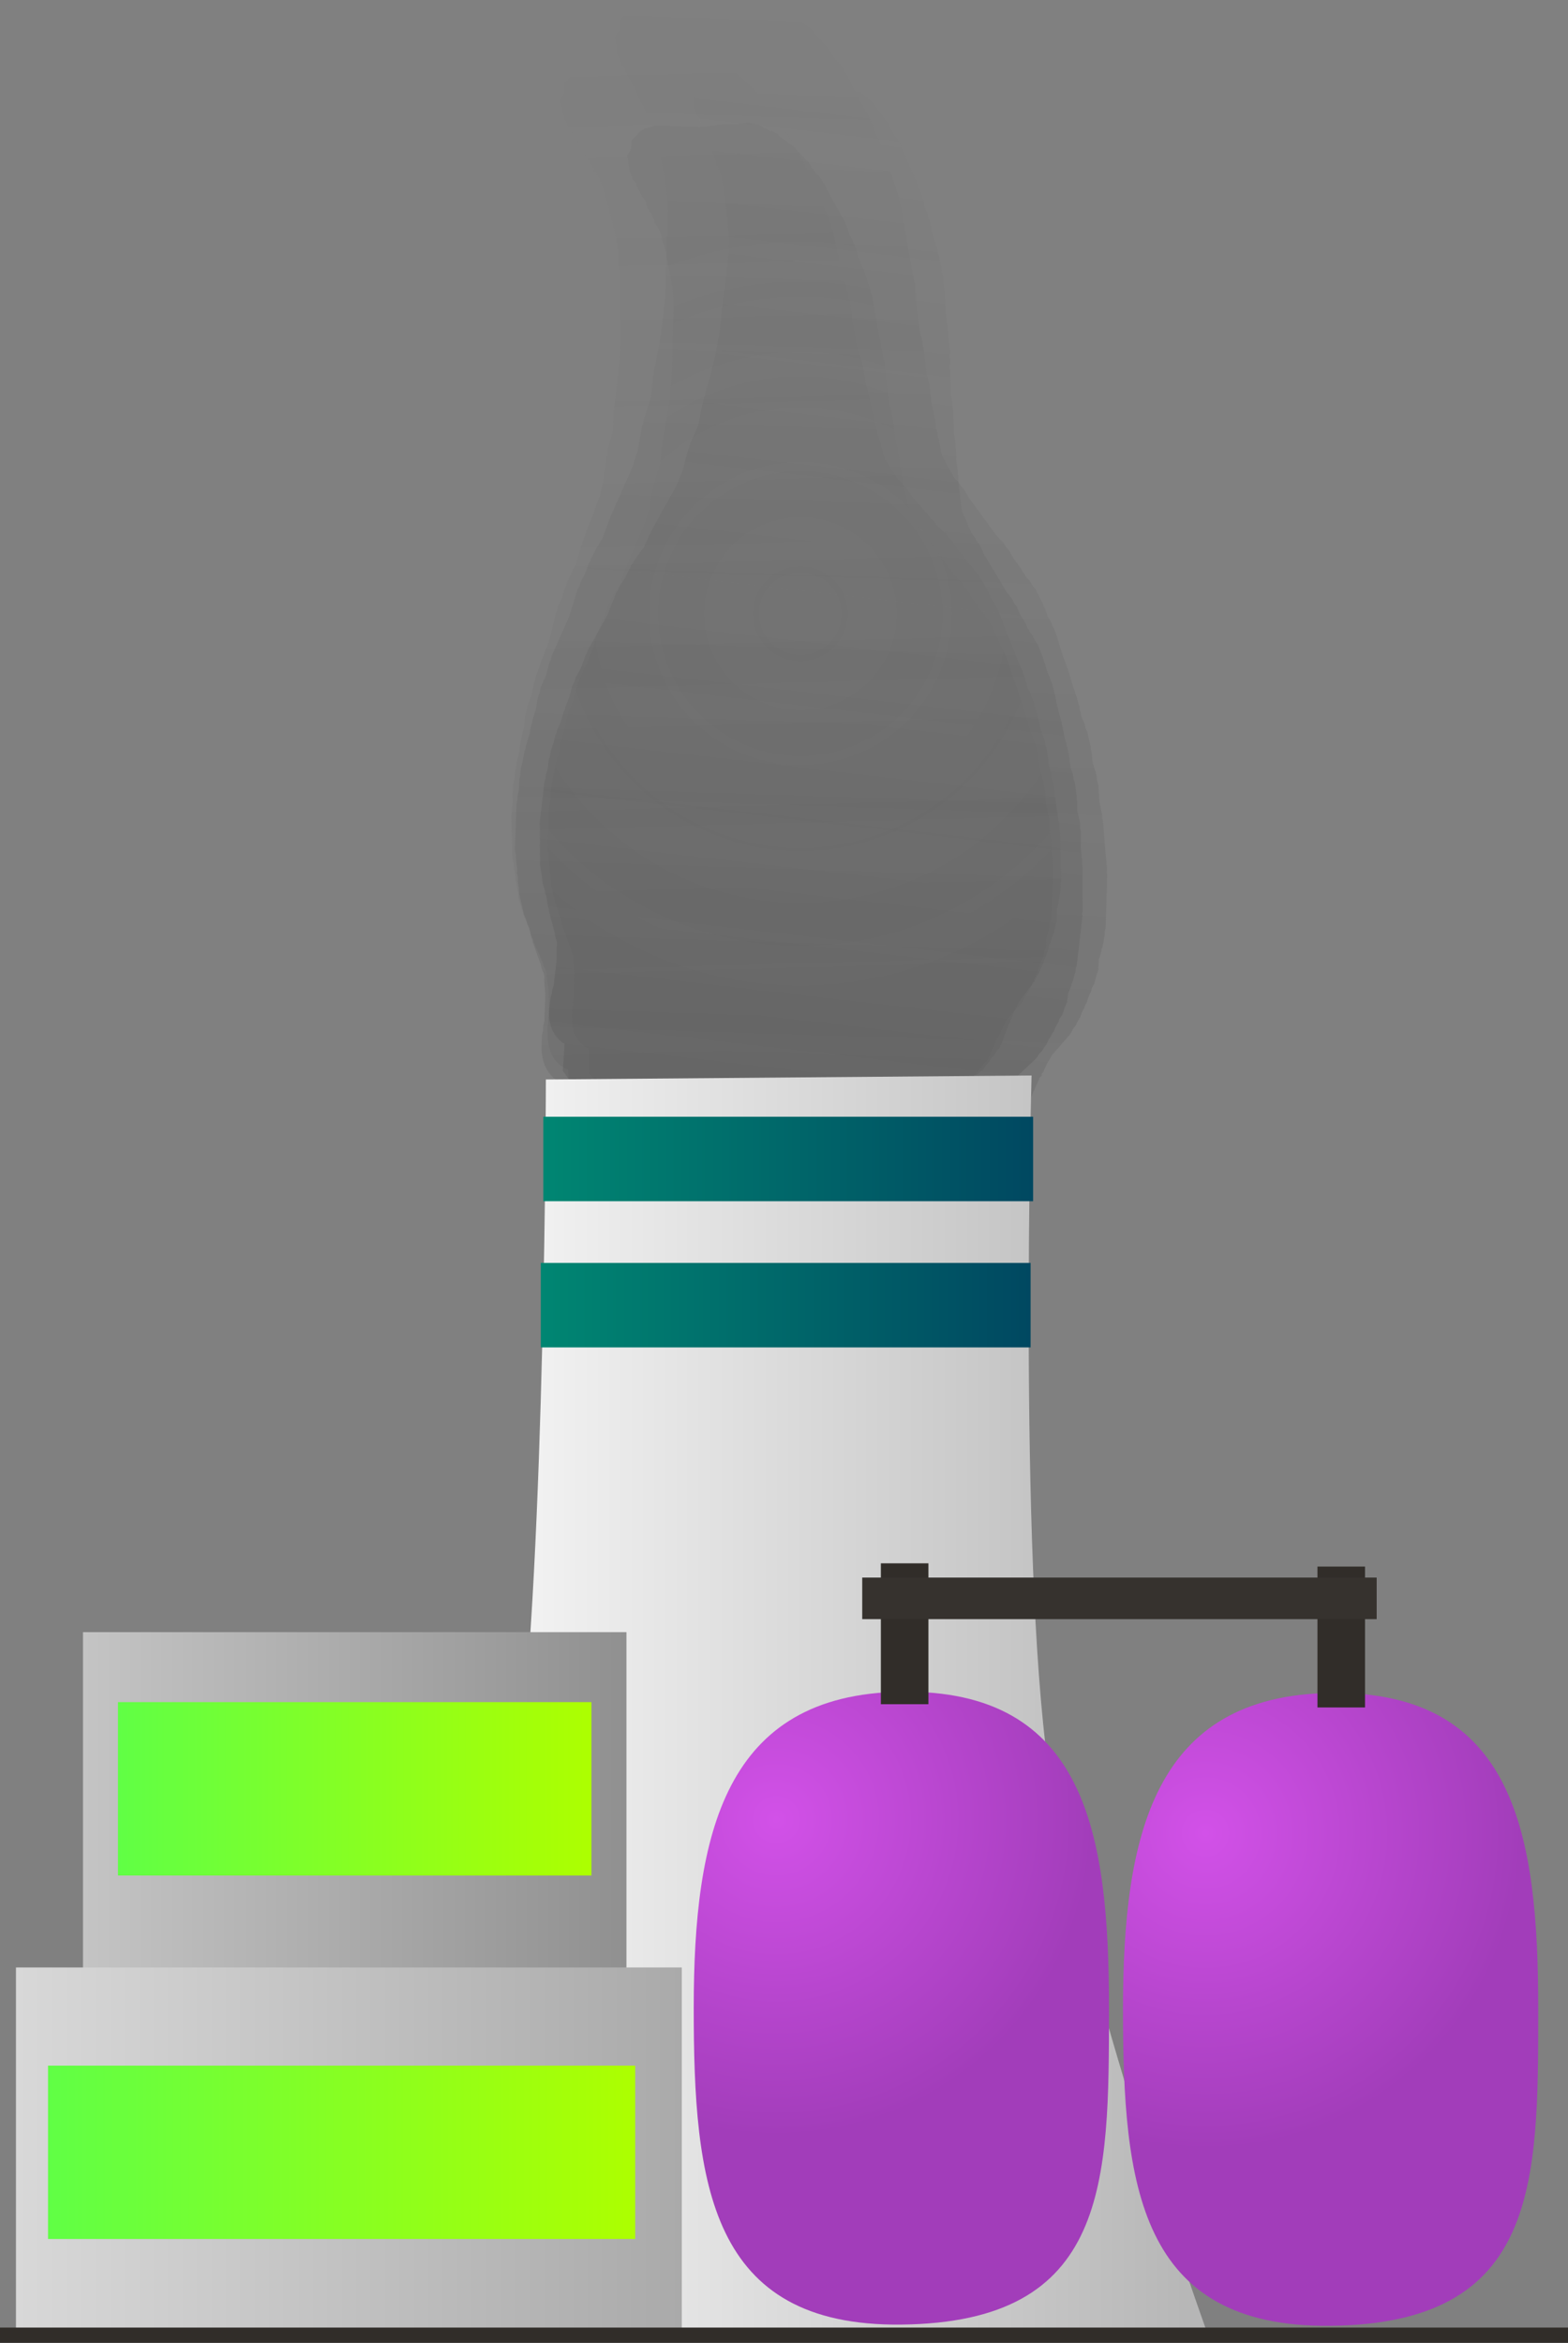 <svg version="1.1" xmlns="http://www.w3.org/2000/svg" xmlns:xlink="http://www.w3.org/1999/xlink" width="134.499" height="200.873" viewBox="0,0,134.499,200.873"><rect x="0" y="0" width="134.499" height="200.873" fill="#808080" stroke="none"/><defs><linearGradient x1="238.372" y1="-16.139" x2="240.797" y2="74.699" gradientUnits="userSpaceOnUse" id="color-1"><stop offset="0" stop-color="#4a4a4a" stop-opacity="0"/><stop offset="1" stop-color="#4a4a4a" stop-opacity="0.102"/></linearGradient><linearGradient x1="244.73" y1="-20.176" x2="241.524" y2="78.043" gradientUnits="userSpaceOnUse" id="color-2"><stop offset="0" stop-color="#292929" stop-opacity="0"/><stop offset="1" stop-color="#292929" stop-opacity="0.122"/></linearGradient><linearGradient x1="250.066" y1="-13.332" x2="239.725" y2="76.64" gradientUnits="userSpaceOnUse" id="color-3"><stop offset="0" stop-color="#383838" stop-opacity="0"/><stop offset="1" stop-color="#383838" stop-opacity="0.165"/></linearGradient><radialGradient cx="241.402" cy="32.074" r="35.538" gradientUnits="userSpaceOnUse" id="color-4"><stop offset="0" stop-color="#4a4a4a" stop-opacity="0"/><stop offset="1" stop-color="#4a4a4a" stop-opacity="0.059"/></radialGradient><linearGradient x1="205.376" y1="125.569" x2="276.302" y2="125.569" gradientUnits="userSpaceOnUse" id="color-5"><stop offset="0" stop-color="#ffffff"/><stop offset="1" stop-color="#b5b5b5"/></linearGradient><linearGradient x1="179.87" y1="149.528" x2="226.484" y2="149.528" gradientUnits="userSpaceOnUse" id="color-6"><stop offset="0" stop-color="#c4c4c4"/><stop offset="1" stop-color="#909090"/></linearGradient><linearGradient x1="203.177" y1="119.398" x2="203.177" y2="179.658" gradientUnits="userSpaceOnUse" id="color-7"><stop offset="0" stop-color="#348317"/><stop offset="1" stop-color="#3c5b0d"/></linearGradient><radialGradient cx="239.347" cy="135.475" r="27.132" gradientUnits="userSpaceOnUse" id="color-8"><stop offset="0" stop-color="#d251e8"/><stop offset="1" stop-color="#a23dba"/></radialGradient><linearGradient x1="250.065" y1="124.508" x2="250.065" y2="178.768" gradientUnits="userSpaceOnUse" id="color-9"><stop offset="0" stop-color="#348317"/><stop offset="1" stop-color="#3c5b0d"/></linearGradient><radialGradient cx="276.146" cy="136.634" r="27.132" gradientUnits="userSpaceOnUse" id="color-10"><stop offset="0" stop-color="#d251e8"/><stop offset="1" stop-color="#a23dba"/></radialGradient><linearGradient x1="286.886" y1="124.613" x2="286.886" y2="178.873" gradientUnits="userSpaceOnUse" id="color-11"><stop offset="0" stop-color="#348317"/><stop offset="1" stop-color="#3c5b0d"/></linearGradient><linearGradient x1="250.348" y1="113.497" x2="250.348" y2="125.576" gradientUnits="userSpaceOnUse" id="color-12"><stop offset="0" stop-color="#348317"/><stop offset="1" stop-color="#3c5b0d"/></linearGradient><linearGradient x1="287.799" y1="113.777" x2="287.799" y2="125.855" gradientUnits="userSpaceOnUse" id="color-13"><stop offset="0" stop-color="#348317"/><stop offset="1" stop-color="#3c5b0d"/></linearGradient><linearGradient x1="219.355" y1="78.828" x2="261.369" y2="78.828" gradientUnits="userSpaceOnUse" id="color-14"><stop offset="0" stop-color="#008672"/><stop offset="1" stop-color="#004861"/></linearGradient><linearGradient x1="240.362" y1="75.206" x2="240.362" y2="82.45" gradientUnits="userSpaceOnUse" id="color-15"><stop offset="0" stop-color="#348317"/><stop offset="1" stop-color="#3c5b0d"/></linearGradient><linearGradient x1="219.139" y1="91.362" x2="261.153" y2="91.362" gradientUnits="userSpaceOnUse" id="color-16"><stop offset="0" stop-color="#008672"/><stop offset="1" stop-color="#004861"/></linearGradient><linearGradient x1="240.146" y1="87.74" x2="240.146" y2="94.984" gradientUnits="userSpaceOnUse" id="color-17"><stop offset="0" stop-color="#348317"/><stop offset="1" stop-color="#3c5b0d"/></linearGradient><linearGradient x1="174.12" y1="163.903" x2="231.234" y2="163.903" gradientUnits="userSpaceOnUse" id="color-18"><stop offset="0" stop-color="#d8d8d8"/><stop offset="1" stop-color="#aaaaaa"/></linearGradient><linearGradient x1="202.677" y1="148.148" x2="202.677" y2="179.658" gradientUnits="userSpaceOnUse" id="color-19"><stop offset="0" stop-color="#348317"/><stop offset="1" stop-color="#3c5b0d"/></linearGradient><linearGradient x1="182.87" y1="132.83" x2="223.484" y2="132.83" gradientUnits="userSpaceOnUse" id="color-20"><stop offset="0" stop-color="#60ff45"/><stop offset="1" stop-color="#adff00"/></linearGradient><linearGradient x1="203.177" y1="125.398" x2="203.177" y2="140.263" gradientUnits="userSpaceOnUse" id="color-21"><stop offset="0" stop-color="#348317"/><stop offset="1" stop-color="#3c5b0d"/></linearGradient><linearGradient x1="176.87" y1="163.997" x2="227.234" y2="163.997" gradientUnits="userSpaceOnUse" id="color-22"><stop offset="0" stop-color="#60ff45"/><stop offset="1" stop-color="#adff00"/></linearGradient><linearGradient x1="202.052" y1="156.564" x2="202.052" y2="171.429" gradientUnits="userSpaceOnUse" id="color-23"><stop offset="0" stop-color="#348317"/><stop offset="1" stop-color="#3c5b0d"/></linearGradient><linearGradient x1="240" y1="179.02" x2="240" y2="180.331" gradientUnits="userSpaceOnUse" id="color-24"><stop offset="0" stop-color="#348317"/><stop offset="1" stop-color="#3c5b0d"/></linearGradient></defs><g transform="translate(-172.75,20.542)"><g data-paper-data="{&quot;isPaintingLayer&quot;:true}" fill-rule="nonzero" stroke-linecap="butt" stroke-linejoin="miter" stroke-miterlimit="10" stroke-dasharray="" stroke-dashoffset="0" style="mix-blend-mode: normal"><path d="M220.097,69.916l-0.031,-0.02l-0.019,-0.082c-0.185,-0.397 -0.295,-0.854 -0.308,-1.344l-0.026,-0.958l0.06,-0.346l-0.009,-0.354l0.074,-0.427l-0.057,-2.125l-0.161,-1.134l0.012,-0.206l-0.046,-0.199l-0.001,-0.026l-0.026,-0.082l-0.174,-0.317l-0.112,-0.377l-0.743,-1.705l-0.041,-0.201l-0.094,-0.171l-0.231,-0.776l-0.143,-0.249l-0.113,-0.357l-0.174,-0.317l-0.508,-1.706l-0.041,-0.46l-0.102,-0.445l-0.006,-0.221l-0.096,-0.42l-0.009,-0.354l-0.078,-0.34l-0.003,-0.108l-0.039,-0.131l-0.041,-0.46l-0.102,-0.445l-0.097,-3.641l0.06,-0.346l-0.009,-0.354l0.074,-0.427l-0.021,-0.796l0.06,-0.346l-0.009,-0.354l0.122,-0.706l0.119,-0.897l0.058,-0.167l0.006,-0.182l0.236,-0.991l0.105,-0.788l0.058,-0.167l0.006,-0.182l0.226,-0.946l0.099,-0.932l0.127,-0.399l0.064,-0.422l0.342,-0.926l0.22,-1.095l0.102,-0.238l0.04,-0.265l1.225,-3.321l0.508,-2.129l0.129,-0.273l0.066,-0.306l0.346,-0.776l0.219,-0.754l0.104,-0.193l0.049,-0.225l0.436,-0.977l0.083,-0.11l0.043,-0.141l0.266,-0.474l0.461,-1.584l0.055,-0.101l0.018,-0.12l1.513,-4.1l0.323,-1.352l0.228,-1.919l0.075,-0.227l0.014,-0.245l0.467,-1.779l0.081,-1.742l0.037,-0.149l-0.01,-0.156l0.251,-1.883l0.228,-2.14l0.079,-2.26l-0.177,-6.629l-0.159,-1.369l-0.296,-1.288l-0.332,-1.283l-0.003,-0.049l-0.02,-0.043l-0.131,-0.573l-0.271,-0.767l-0.012,-0.085l-0.039,-0.071l-0.231,-0.776l-0.143,-0.249l-0.061,-0.191l-0.037,-0.008l-0.168,-0.305l-0.232,-0.231l-0.016,-0.219l-0.257,-0.468l-0.022,-0.075l-0.002,-0.004l-0.175,-0.186l-0.323,-0.562l-0.113,-0.357l-0.106,-0.194l-0.286,-0.333l-0.202,-0.388l-0.251,-0.341l-0.164,-0.377l-0.023,-0.111l-0.322,-0.321l-0.01,-0.143l-0.128,-0.173l-0.164,-0.377l-0.297,-1.436l0.335,-0.672l0.014,-0.79l0.878,-1.002l0.17,-0.115l0.012,-0.029l0.064,-0.023l0.057,-0.038l0.514,-0.165l0.511,-0.181l0.064,-0.003l0.064,-0.021l0.022,0.017l3.88,-0.16l1.219,-0.22l1.037,-0.228l0.166,0.014l0.16,-0.057l0.794,-0.033l0.337,-0.12l0.284,-0.012l0.274,-0.097l0.308,-0.013l0.278,0.074l0.284,-0.012l0.621,0.166l0.228,0.14l0.25,0.058l0.349,0.2l0.158,-0.061l0.26,0.18l0.29,0.078l0.093,0.187l0.397,0.275l0.179,0.066l0.266,0.195l0.294,0.117l0.472,0.364l0.16,0.205l0.201,0.139l0.151,0.176l0.278,0.214l0.16,0.205l0.201,0.139l0.318,0.371l0.125,0.241l0.175,0.186l0.054,0.094l0.079,0.061l0.16,0.205l0.201,0.139l0.318,0.371l0.125,0.241l0.175,0.186l0.609,1.059l1.407,2.18l0.128,0.345l0.187,0.3l0.211,0.597l0.291,0.451l0.128,0.345l0.187,0.3l0.295,0.836l0.24,0.552l0.439,0.846l0.082,0.3l0.144,0.261l0.112,0.377l0.25,0.574l0.063,0.307l0.127,0.274l0.848,3.695l0.139,0.465l0.01,0.112l0.045,0.098l0.325,1.414l0.139,0.465l0.041,0.46l0.102,0.445l0.011,0.413l0.096,0.42l0.002,0.07l0.026,0.062l0.18,0.952l-0.001,0.048l0.016,0.043l0.135,0.839l0.233,0.661l0.036,0.262l0.098,0.237l0.18,0.952l-0.001,0.048l0.016,0.043l0.149,0.922l0.276,0.925l0.02,0.227l0.079,0.206l0.149,0.922l0.276,0.925l0.016,0.181l0.067,0.162l0.147,0.778l0.289,0.969l0.01,0.112l0.045,0.098l0.131,0.573l0.148,0.418l1.049,1.625l0.361,0.314l0.192,0.275l0.239,0.211l0.558,0.812l2.333,2.716l0.497,0.432l0.216,0.309l0.262,0.247l0.38,0.588l0.676,0.787l0.125,0.241l0.175,0.186l0.093,0.162l0.307,0.267l0.257,0.368l0.298,0.315l0.647,1.124l0.054,0.169l0.099,0.134l0.229,0.526l0.352,0.545l0.088,0.237l0.142,0.193l0.328,0.754l0.024,0.118l0.06,0.097l0.295,0.836l0.611,1.402l0.024,0.118l0.06,0.097l0.295,0.836l0.283,0.649l0.024,0.118l0.06,0.097l0.334,0.945l0.027,0.195l0.079,0.171l0.08,0.349l0.301,0.58l0.082,0.3l0.144,0.261l0.339,1.137l0.02,0.227l0.079,0.206l0.13,0.804l0.38,1.009l0.062,0.397l0.127,0.372l0.167,1.308l0.289,1.118l0.011,0.199l0.065,0.182l0.375,2.637l0.179,1.111l-0.009,0.24l0.053,0.231l0.113,4.216l-0.048,0.28l0.019,0.286l-0.128,0.965l-0.058,0.167l-0.006,0.182l-0.171,0.715l0.013,0.492l-0.02,0.113l0.037,0.086l-0.159,0.617l-0.109,0.633l-0.067,0.051l-0.028,0.11l-0.082,0.164l-0.049,0.286l-0.174,0.442l-0.121,0.469l-0.13,0.26l-0.051,0.212l-0.157,0.331l-0.094,0.366l-0.217,0.435l-0.084,0.227l-0.232,0.361l-0.18,0.404l-1.333,1.772l-0.389,0.781l-0.228,0.617l-0.118,0.183l-0.003,0.143l-0.16,0.183l-0.012,0.078l-0.027,0.073l-0.014,0.081l-0.022,0.017l-0.512,1.388l-0.118,0.183l-0.003,0.143l-0.338,0.385l-0.108,0.168l-0.001,0.041l-0.096,0.11l-0.081,0.127l-0.033,0.004l-0.128,0.145l-0.108,0.168l-0.001,0.041l-0.096,0.11l-0.081,0.127l-0.033,0.004l-0.128,0.145l-0.286,0.445l-0.115,0.013l-0.139,0.159l-0.303,0.204l-0.161,0.052l-0.137,0.117l-0.914,0.421l-0.302,0.041l-0.011,0.007l-0.514,0.165l-0.511,0.181l-0.064,0.003l-0.064,0.021l-0.022,-0.017l-0.083,0.003l-0.402,0.117l-0.322,0.149l-0.369,0.051l-0.357,0.127l-0.703,0.029l-0.105,0.049l-0.369,0.051l-0.357,0.127l-0.087,0.004l-0.105,0.049l-0.09,0.012l-0.079,0.056l-0.611,0.217l-0.284,0.012l-0.274,0.097l-0.549,0.023l-0.105,0.049l-0.09,0.012l-0.079,0.056l-0.611,0.217l-0.284,0.012l-0.274,0.097l-1.311,0.054l-0.542,0.158l-0.23,-0.004l-0.221,0.079l-18.944,0.783l-0.363,-0.097l-0.371,-0.02l-0.934,-0.345l-0.057,-0.042l-0.141,0.006l-0.021,0.019l-0.065,-0.015l-0.064,0.003l-0.519,-0.139l-0.522,-0.122l-0.059,-0.033l-0.065,-0.017l-0.014,-0.027l-0.176,-0.101l-0.93,-0.927l-0.101,-1.408l-0.002,-0.004l0.002,-0.004l-0.063,-0.878c-0.572,-0.184 -1.061,-0.635 -1.372,-1.244z" fill="url(#color-1)" stroke="none" stroke-width="0.5"/><path d="M219.503,70.831l-0.032,-0.025l-0.015,-0.09c-0.174,-0.446 -0.264,-0.95 -0.247,-1.48l0.034,-1.036l0.087,-0.367l0.012,-0.383l0.107,-0.453l0.075,-2.297l-0.101,-1.239l0.026,-0.222l-0.037,-0.219l0.001,-0.028l-0.023,-0.091l-0.168,-0.359l-0.097,-0.418l-0.692,-1.913l-0.032,-0.22l-0.09,-0.194l-0.2,-0.86l-0.139,-0.283l-0.099,-0.397l-0.168,-0.359l-0.439,-1.89l-0.015,-0.5l-0.082,-0.49l0.008,-0.239l-0.077,-0.462l0.012,-0.383l-0.062,-0.375l0.004,-0.117l-0.034,-0.145l-0.015,-0.5l-0.082,-0.49l0.129,-3.937l0.087,-0.367l0.012,-0.383l0.107,-0.453l0.028,-0.861l0.087,-0.367l0.012,-0.383l0.177,-0.749l0.186,-0.956l0.073,-0.174l0.018,-0.195l0.318,-1.045l0.164,-0.839l0.073,-0.174l0.018,-0.195l0.304,-0.998l0.167,-0.996l0.163,-0.418l0.096,-0.449l0.428,-0.965l0.308,-1.159l0.125,-0.246l0.06,-0.282l1.535,-3.461l0.684,-2.246l0.157,-0.281l0.091,-0.323l0.423,-0.802l0.285,-0.792l0.125,-0.198l0.067,-0.238l0.533,-1.011l0.096,-0.111l0.056,-0.148l0.318,-0.485l0.599,-1.663l0.066,-0.104l0.027,-0.128l1.895,-4.273l0.434,-1.426l0.369,-2.047l0.096,-0.238l0.031,-0.263l0.617,-1.872l0.198,-1.871l0.05,-0.157l-0.001,-0.169l0.391,-2.007l0.383,-2.286l0.23,-2.43l0.234,-7.168l-0.084,-1.493l-0.236,-1.419l-0.276,-1.417l0,-0.053l-0.019,-0.048l-0.105,-0.631l-0.243,-0.854l-0.007,-0.093l-0.038,-0.081l-0.2,-0.86l-0.139,-0.283l-0.053,-0.212l-0.04,-0.012l-0.161,-0.346l-0.235,-0.272l-0.003,-0.238l-0.248,-0.531l-0.019,-0.083l-0.002,-0.005l-0.177,-0.218l-0.313,-0.638l-0.099,-0.397l-0.102,-0.219l-0.287,-0.387l-0.193,-0.439l-0.249,-0.393l-0.153,-0.423l-0.018,-0.121l-0.327,-0.378l-0.002,-0.155l-0.126,-0.199l-0.153,-0.423l-0.228,-1.578l0.404,-0.692l0.066,-0.851l1.012,-0.993l0.191,-0.107l0.015,-0.03l0.07,-0.018l0.064,-0.036l0.565,-0.127l0.562,-0.145l0.07,0.004l0.071,-0.016l0.023,0.021l4.195,0.212l1.328,-0.116l1.134,-0.143l0.178,0.032l0.176,-0.045l0.858,0.043l0.372,-0.096l0.308,0.016l0.301,-0.078l0.333,0.017l0.295,0.108l0.308,0.016l0.659,0.241l0.237,0.173l0.266,0.088l0.364,0.25l0.175,-0.05l0.269,0.219l0.308,0.113l0.088,0.211l0.411,0.336l0.188,0.089l0.274,0.237l0.31,0.156l0.486,0.44l0.16,0.238l0.208,0.17l0.152,0.205l0.286,0.259l0.16,0.238l0.208,0.17l0.32,0.431l0.119,0.272l0.177,0.218l0.053,0.107l0.082,0.074l0.16,0.238l0.208,0.17l0.32,0.431l0.119,0.272l0.177,0.218l0.589,1.203l1.378,2.491l0.116,0.385l0.182,0.342l0.189,0.665l0.285,0.515l0.116,0.385l0.182,0.342l0.265,0.931l0.224,0.619l0.42,0.956l0.069,0.332l0.138,0.296l0.097,0.418l0.233,0.644l0.049,0.337l0.12,0.309l0.678,4.069l0.12,0.515l0.004,0.122l0.043,0.11l0.259,1.558l0.12,0.515l0.015,0.5l0.082,0.49l-0.015,0.446l0.077,0.462l-0.002,0.076l0.024,0.07l0.133,1.044l-0.004,0.051l0.015,0.048l0.092,0.918l0.209,0.736l0.022,0.286l0.09,0.265l0.133,1.044l-0.004,0.051l0.015,0.048l0.102,1.01l0.238,1.026l0.007,0.247l0.072,0.23l0.102,1.01l0.238,1.026l0.006,0.196l0.062,0.181l0.108,0.853l0.249,1.074l0.004,0.122l0.043,0.11l0.105,0.631l0.132,0.466l1.028,1.857l0.369,0.374l0.19,0.316l0.244,0.252l0.55,0.931l2.342,3.161l0.508,0.516l0.213,0.354l0.267,0.293l0.372,0.672l0.678,0.916l0.119,0.272l0.177,0.218l0.09,0.183l0.314,0.319l0.253,0.422l0.301,0.37l0.626,1.277l0.047,0.188l0.098,0.154l0.213,0.59l0.345,0.623l0.08,0.265l0.141,0.222l0.306,0.846l0.019,0.13l0.059,0.11l0.265,0.931l0.569,1.573l0.019,0.13l0.059,0.11l0.265,0.931l0.263,0.728l0.019,0.13l0.059,0.11l0.299,1.053l0.016,0.213l0.075,0.193l0.064,0.384l0.287,0.655l0.069,0.332l0.138,0.296l0.292,1.26l0.007,0.247l0.072,0.23l0.089,0.88l0.345,1.126l0.042,0.434l0.113,0.414l0.096,1.427l0.24,1.234l-0.001,0.215l0.059,0.203l0.235,2.882l0.122,1.216l-0.025,0.258l0.042,0.255l-0.149,4.559l-0.07,0.297l0.002,0.31l-0.2,1.028l-0.073,0.174l-0.018,0.195l-0.23,0.754l-0.017,0.532l-0.028,0.12l0.035,0.096l-0.211,0.65l-0.159,0.672l-0.075,0.049l-0.038,0.116l-0.099,0.169l-0.072,0.303l-0.216,0.459l-0.16,0.494l-0.156,0.268l-0.068,0.224l-0.191,0.341l-0.125,0.385l-0.262,0.448l-0.105,0.236l-0.274,0.366l-0.221,0.418l-1.551,1.779l-0.47,0.804l-0.285,0.642l-0.139,0.186l-0.012,0.154l-0.185,0.181l-0.018,0.083l-0.034,0.076l-0.02,0.086l-0.025,0.016l-0.641,1.446l-0.139,0.186l-0.012,0.154l-0.389,0.382l-0.127,0.17l-0.003,0.044l-0.111,0.109l-0.096,0.128l-0.035,0.001l-0.147,0.144l-0.127,0.17l-0.003,0.044l-0.111,0.109l-0.096,0.128l-0.035,0.001l-0.147,0.144l-0.338,0.452l-0.125,0.002l-0.16,0.157l-0.34,0.19l-0.177,0.04l-0.156,0.112l-1.013,0.364l-0.328,0.015l-0.012,0.007l-0.565,0.127l-0.562,0.145l-0.07,-0.004l-0.071,0.016l-0.023,-0.021l-0.089,-0.004l-0.441,0.087l-0.357,0.128l-0.402,0.018l-0.394,0.102l-0.76,-0.038l-0.117,0.042l-0.402,0.018l-0.394,0.102l-0.094,-0.005l-0.117,0.042l-0.098,0.004l-0.088,0.053l-0.673,0.174l-0.308,-0.016l-0.301,0.078l-0.594,-0.03l-0.117,0.042l-0.098,0.004l-0.088,0.053l-0.673,0.174l-0.308,-0.016l-0.301,0.078l-1.418,-0.072l-0.595,0.117l-0.248,-0.027l-0.244,0.063l-20.483,-1.035l-0.386,-0.141l-0.399,-0.059l-0.986,-0.465l-0.059,-0.051l-0.153,-0.008l-0.024,0.018l-0.069,-0.023l-0.07,-0.004l-0.551,-0.201l-0.555,-0.183l-0.061,-0.042l-0.069,-0.025l-0.013,-0.031l-0.183,-0.126l-0.943,-1.092l-0.018,-1.529l-0.002,-0.005l0.002,-0.004l-0.011,-0.953c-0.606,-0.256 -1.104,-0.791 -1.4,-1.478z" fill="url(#color-2)" stroke="none" stroke-width="0.5"/><path d="M220.012,67.44l-0.028,-0.027l-0.007,-0.084c-0.126,-0.43 -0.171,-0.905 -0.115,-1.39l0.109,-0.949l0.107,-0.328l0.04,-0.351l0.132,-0.404l0.242,-2.105l0,-1.151l0.04,-0.201l-0.017,-0.206l0.003,-0.025l-0.014,-0.086l-0.127,-0.35l-0.058,-0.395l-0.493,-1.84l-0.013,-0.206l-0.069,-0.189l-0.119,-0.814l-0.106,-0.276l-0.062,-0.376l-0.127,-0.35l-0.261,-1.79l0.024,-0.461l-0.038,-0.46l0.025,-0.219l-0.036,-0.434l0.04,-0.351l-0.029,-0.352l0.012,-0.107l-0.02,-0.137l0.024,-0.461l-0.038,-0.46l0.414,-3.606l0.107,-0.328l0.04,-0.351l0.132,-0.404l0.091,-0.788l0.107,-0.328l0.04,-0.351l0.219,-0.669l0.243,-0.857l0.081,-0.152l0.032,-0.177l0.372,-0.924l0.214,-0.753l0.081,-0.152l0.032,-0.177l0.355,-0.883l0.229,-0.897l0.181,-0.366l0.122,-0.402l0.466,-0.838l0.37,-1.03l0.134,-0.212l0.076,-0.252l1.672,-3.004l0.798,-1.986l0.166,-0.24l0.108,-0.287l0.45,-0.689l0.322,-0.695l0.13,-0.168l0.079,-0.211l0.567,-0.868l0.097,-0.091l0.062,-0.129l0.329,-0.409l0.676,-1.46l0.068,-0.088l0.035,-0.114l2.064,-3.709l0.507,-1.261l0.493,-1.84l0.106,-0.207l0.048,-0.238l0.709,-1.65l0.323,-1.698l0.058,-0.139l0.012,-0.156l0.511,-1.8l0.525,-2.058l0.395,-2.208l0.755,-6.566l0.035,-1.383l-0.111,-1.333l-0.147,-1.336l0.004,-0.049l-0.013,-0.046l-0.049,-0.592l-0.159,-0.814l0,-0.086l-0.029,-0.079l-0.119,-0.814l-0.106,-0.276l-0.033,-0.201l-0.035,-0.016l-0.122,-0.337l-0.196,-0.278l0.015,-0.219l-0.188,-0.517l-0.012,-0.079l-0.001,-0.004l-0.147,-0.221l-0.24,-0.624l-0.062,-0.376l-0.078,-0.214l-0.235,-0.39l-0.144,-0.426l-0.199,-0.39l-0.109,-0.407l-0.007,-0.114l-0.272,-0.386l0.01,-0.143l-0.101,-0.198l-0.109,-0.407l-0.091,-1.478l0.424,-0.589l0.125,-0.775l1.005,-0.796l0.184,-0.076l0.016,-0.025l0.066,-0.008l0.061,-0.025l0.53,-0.051l0.528,-0.068l0.064,0.011l0.066,-0.006l0.019,0.022l3.843,0.684l1.231,0.048l1.054,0l0.161,0.05l0.165,-0.021l0.786,0.14l0.349,-0.045l0.282,0.05l0.283,-0.036l0.305,0.054l0.264,0.134l0.282,0.05l0.588,0.298l0.205,0.187l0.238,0.112l0.316,0.272l0.165,-0.026l0.23,0.233l0.275,0.139l0.065,0.204l0.353,0.356l0.167,0.104l0.234,0.25l0.273,0.179l0.414,0.461l0.129,0.237l0.179,0.181l0.124,0.206l0.243,0.271l0.129,0.237l0.179,0.181l0.261,0.434l0.089,0.264l0.147,0.221l0.04,0.105l0.07,0.077l0.129,0.237l0.179,0.181l0.261,0.434l0.089,0.264l0.147,0.221l0.452,1.175l1.08,2.452l0.077,0.367l0.142,0.336l0.124,0.634l0.223,0.507l0.077,0.367l0.142,0.336l0.173,0.887l0.159,0.595l0.314,0.929l0.039,0.313l0.105,0.289l0.058,0.395l0.166,0.62l0.019,0.316l0.087,0.298l0.317,3.822l0.071,0.488l-0.006,0.113l0.031,0.106l0.121,1.463l0.071,0.488l-0.024,0.461l0.038,0.46l-0.047,0.409l0.036,0.434l-0.008,0.069l0.017,0.067l0.043,0.976l-0.007,0.047l0.01,0.046l0.016,0.855l0.137,0.701l-0.001,0.266l0.063,0.254l0.043,0.976l-0.007,0.047l0.01,0.046l0.017,0.94l0.142,0.971l-0.012,0.228l0.049,0.22l0.017,0.94l0.142,0.971l-0.01,0.181l0.043,0.174l0.036,0.797l0.148,1.017l-0.006,0.113l0.031,0.106l0.049,0.592l0.087,0.444l0.805,1.828l0.311,0.387l0.151,0.313l0.206,0.26l0.436,0.92l1.916,3.18l0.429,0.533l0.169,0.351l0.223,0.3l0.291,0.661l0.555,0.921l0.089,0.264l0.147,0.221l0.069,0.179l0.265,0.33l0.201,0.418l0.249,0.375l0.479,1.247l0.029,0.178l0.078,0.153l0.152,0.568l0.27,0.613l0.053,0.253l0.113,0.221l0.218,0.814l0.008,0.122l0.046,0.108l0.173,0.887l0.405,1.514l0.008,0.122l0.046,0.108l0.173,0.887l0.187,0.7l0.008,0.122l0.046,0.108l0.196,1.003l-0.001,0.198l0.054,0.186l0.03,0.361l0.215,0.636l0.039,0.313l0.105,0.289l0.174,1.193l-0.012,0.228l0.049,0.22l0.015,0.82l0.233,1.076l0.006,0.404l0.073,0.394l-0.019,1.324l0.128,1.163l-0.017,0.198l0.039,0.193l-0,2.678l0.021,1.133l-0.043,0.234l0.02,0.239l-0.48,4.176l-0.087,0.265l-0.022,0.285l-0.262,0.922l-0.081,0.152l-0.032,0.177l-0.268,0.667l-0.056,0.487l-0.035,0.107l0.025,0.092l-0.243,0.573l-0.197,0.6l-0.073,0.036l-0.043,0.102l-0.104,0.144l-0.089,0.271l-0.234,0.397l-0.184,0.435l-0.164,0.228l-0.08,0.198l-0.201,0.292l-0.144,0.34l-0.275,0.382l-0.114,0.205l-0.279,0.305l-0.234,0.359l-1.56,1.456l-0.492,0.685l-0.31,0.558l-0.142,0.155l-0.023,0.141l-0.184,0.145l-0.023,0.074l-0.037,0.066l-0.025,0.076l-0.024,0.012l-0.699,1.256l-0.142,0.155l-0.023,0.141l-0.387,0.306l-0.13,0.142l-0.006,0.04l-0.11,0.087l-0.098,0.107l-0.033,-0.004l-0.146,0.116l-0.13,0.142l-0.006,0.04l-0.11,0.087l-0.098,0.107l-0.033,-0.004l-0.146,0.116l-0.344,0.376l-0.115,-0.012l-0.159,0.126l-0.327,0.136l-0.166,0.016l-0.152,0.085l-0.959,0.217l-0.303,-0.025l-0.011,0.005l-0.53,0.051l-0.528,0.068l-0.064,-0.011l-0.066,0.006l-0.019,-0.022l-0.082,-0.015l-0.412,0.028l-0.338,0.076l-0.371,-0.03l-0.37,0.048l-0.697,-0.124l-0.11,0.025l-0.371,-0.03l-0.37,0.048l-0.086,-0.015l-0.11,0.025l-0.09,-0.007l-0.085,0.038l-0.632,0.081l-0.282,-0.05l-0.283,0.036l-0.544,-0.097l-0.11,0.025l-0.09,-0.007l-0.085,0.038l-0.632,0.081l-0.282,-0.05l-0.283,0.036l-1.299,-0.231l-0.556,0.038l-0.226,-0.054l-0.229,0.029l-18.763,-3.339l-0.344,-0.174l-0.363,-0.1l-0.872,-0.543l-0.05,-0.054l-0.14,-0.025l-0.023,0.014l-0.062,-0.029l-0.064,-0.011l-0.492,-0.249l-0.497,-0.233l-0.053,-0.046l-0.061,-0.031l-0.01,-0.03l-0.159,-0.137l-0.786,-1.114l0.098,-1.409l-0.002,-0.005l0.002,-0.003l0.061,-0.878c-0.538,-0.306 -0.956,-0.856 -1.177,-1.522z" fill="url(#color-3)" stroke="none" stroke-width="0.5"/><path d="M222.056,68.127l-0.028,-0.021l-0.013,-0.077c-0.151,-0.379 -0.232,-0.808 -0.221,-1.26l0.021,-0.884l0.071,-0.314l0.008,-0.327l0.088,-0.388l0.047,-1.961l-0.095,-1.056l0.02,-0.189l-0.033,-0.187l0.001,-0.024l-0.02,-0.077l-0.146,-0.305l-0.086,-0.355l-0.604,-1.624l-0.029,-0.188l-0.078,-0.164l-0.176,-0.731l-0.12,-0.24l-0.088,-0.337l-0.146,-0.305l-0.388,-1.608l-0.016,-0.426l-0.073,-0.417l0.005,-0.204l-0.069,-0.394l0.008,-0.327l-0.056,-0.319l0.002,-0.1l-0.03,-0.123l-0.016,-0.426l-0.073,-0.417l0.081,-3.36l0.071,-0.314l0.008,-0.327l0.088,-0.388l0.018,-0.735l0.071,-0.314l0.008,-0.327l0.145,-0.641l0.152,-0.817l0.061,-0.149l0.014,-0.167l0.264,-0.895l0.134,-0.718l0.061,-0.149l0.014,-0.167l0.252,-0.855l0.135,-0.852l0.136,-0.359l0.078,-0.384l0.358,-0.828l0.254,-0.992l0.105,-0.211l0.049,-0.241l1.284,-2.969l0.567,-1.924l0.132,-0.242l0.075,-0.277l0.355,-0.689l0.237,-0.679l0.105,-0.17l0.055,-0.204l0.448,-0.868l0.082,-0.096l0.047,-0.127l0.267,-0.417l0.499,-1.425l0.055,-0.089l0.022,-0.109l1.585,-3.666l0.36,-1.222l0.3,-1.75l0.08,-0.204l0.024,-0.225l0.513,-1.604l0.156,-1.598l0.041,-0.135l-0.002,-0.144l0.319,-1.716l0.311,-1.954l0.179,-2.076l0.148,-6.118l-0.083,-1.273l-0.212,-1.208l-0.246,-1.206l-0,-0.045l-0.016,-0.041l-0.094,-0.537l-0.213,-0.726l-0.007,-0.079l-0.033,-0.069l-0.176,-0.731l-0.12,-0.24l-0.047,-0.18l-0.034,-0.01l-0.14,-0.293l-0.203,-0.23l-0.004,-0.203l-0.215,-0.45l-0.017,-0.071l-0.002,-0.004l-0.153,-0.184l-0.271,-0.541l-0.088,-0.337l-0.089,-0.186l-0.248,-0.327l-0.167,-0.372l-0.215,-0.332l-0.134,-0.359l-0.016,-0.103l-0.281,-0.319l-0.003,-0.132l-0.109,-0.169l-0.134,-0.359l-0.206,-1.344l0.34,-0.595l0.05,-0.727l0.856,-0.859l0.162,-0.093l0.013,-0.025l0.06,-0.016l0.054,-0.031l0.481,-0.114l0.479,-0.13l0.059,0.002l0.06,-0.014l0.02,0.017l3.58,0.134l1.132,-0.114l0.966,-0.135l0.152,0.025l0.15,-0.041l0.732,0.027l0.316,-0.086l0.262,0.01l0.257,-0.07l0.284,0.011l0.253,0.089l0.262,0.01l0.564,0.198l0.204,0.145l0.228,0.072l0.312,0.209l0.149,-0.045l0.231,0.184l0.264,0.093l0.077,0.179l0.353,0.282l0.161,0.074l0.236,0.199l0.265,0.129l0.418,0.37l0.138,0.201l0.179,0.143l0.131,0.173l0.246,0.217l0.138,0.201l0.179,0.143l0.276,0.364l0.104,0.231l0.153,0.184l0.046,0.091l0.07,0.062l0.138,0.201l0.179,0.143l0.276,0.364l0.104,0.231l0.153,0.184l0.512,1.02l1.194,2.11l0.101,0.327l0.158,0.29l0.166,0.565l0.247,0.436l0.101,0.327l0.158,0.29l0.232,0.791l0.195,0.525l0.365,0.811l0.062,0.282l0.12,0.251l0.086,0.355l0.203,0.547l0.044,0.287l0.104,0.262l0.608,3.464l0.106,0.438l0.004,0.104l0.037,0.093l0.233,1.326l0.106,0.438l0.016,0.426l0.073,0.417l-0.009,0.381l0.069,0.394l-0.002,0.065l0.021,0.059l0.121,0.89l-0.003,0.044l0.013,0.041l0.085,0.782l0.184,0.625l0.021,0.244l0.079,0.225l0.121,0.89l-0.003,0.044l0.013,0.041l0.094,0.86l0.211,0.872l0.008,0.21l0.063,0.195l0.094,0.86l0.211,0.872l0.006,0.168l0.054,0.154l0.099,0.727l0.22,0.913l0.004,0.104l0.037,0.093l0.094,0.537l0.116,0.396l0.89,1.573l0.318,0.315l0.164,0.268l0.21,0.212l0.476,0.788l2.021,2.67l0.437,0.434l0.184,0.3l0.23,0.247l0.322,0.569l0.585,0.773l0.104,0.231l0.153,0.184l0.078,0.156l0.27,0.268l0.219,0.357l0.26,0.312l0.543,1.082l0.042,0.16l0.085,0.131l0.186,0.501l0.299,0.528l0.07,0.225l0.122,0.188l0.267,0.718l0.017,0.111l0.051,0.093l0.232,0.791l0.497,1.336l0.017,0.111l0.051,0.093l0.232,0.791l0.23,0.618l0.017,0.111l0.051,0.093l0.263,0.895l0.015,0.182l0.065,0.164l0.057,0.327l0.25,0.556l0.062,0.282l0.12,0.251l0.259,1.072l0.008,0.21l0.063,0.195l0.082,0.75l0.302,0.956l0.039,0.37l0.1,0.352l0.092,1.216l0.214,1.05l0,0.184l0.052,0.172l0.222,2.456l0.113,1.036l-0.02,0.22l0.038,0.217l-0.094,3.891l-0.058,0.254l0.004,0.264l-0.163,0.879l-0.061,0.149l-0.014,0.167l-0.191,0.646l-0.011,0.454l-0.023,0.103l0.03,0.082l-0.175,0.557l-0.13,0.575l-0.064,0.042l-0.031,0.099l-0.083,0.145l-0.059,0.26l-0.181,0.394l-0.133,0.423l-0.132,0.23l-0.057,0.192l-0.16,0.293l-0.104,0.33l-0.22,0.385l-0.088,0.203l-0.231,0.315l-0.185,0.359l-1.31,1.535l-0.395,0.691l-0.238,0.551l-0.117,0.16l-0.009,0.132l-0.156,0.157l-0.015,0.071l-0.028,0.065l-0.017,0.073l-0.021,0.014l-0.537,1.241l-0.117,0.16l-0.009,0.132l-0.329,0.33l-0.107,0.147l-0.003,0.038l-0.094,0.094l-0.081,0.111l-0.03,0.001l-0.124,0.125l-0.107,0.147l-0.003,0.038l-0.094,0.094l-0.081,0.111l-0.03,0.001l-0.124,0.125l-0.285,0.389l-0.106,0.003l-0.136,0.136l-0.289,0.166l-0.151,0.036l-0.132,0.098l-0.861,0.322l-0.28,0.016l-0.01,0.006l-0.481,0.114l-0.479,0.13l-0.059,-0.002l-0.06,0.014l-0.02,-0.017l-0.076,-0.003l-0.376,0.079l-0.303,0.113l-0.342,0.02l-0.335,0.091l-0.649,-0.024l-0.099,0.037l-0.342,0.02l-0.335,0.091l-0.08,-0.003l-0.099,0.037l-0.084,0.005l-0.075,0.046l-0.573,0.156l-0.262,-0.01l-0.257,0.07l-0.507,-0.019l-0.099,0.037l-0.084,0.005l-0.075,0.046l-0.573,0.156l-0.262,-0.01l-0.257,0.07l-1.21,-0.045l-0.507,0.107l-0.212,-0.02l-0.208,0.056l-17.482,-0.653l-0.33,-0.116l-0.341,-0.045l-0.844,-0.386l-0.05,-0.043l-0.13,-0.005l-0.02,0.016l-0.059,-0.019l-0.059,-0.002l-0.472,-0.166l-0.475,-0.15l-0.052,-0.035l-0.059,-0.021l-0.011,-0.026l-0.157,-0.105l-0.813,-0.921l-0.027,-1.304l-0.002,-0.004l0.002,-0.003l-0.017,-0.813c-0.518,-0.211 -0.947,-0.662 -1.205,-1.245z" fill="url(#color-4)" stroke="none" stroke-width="0.5"/><path d="M205.376,179.47c0,0 9.427,-30.462 11.805,-48.459c2.355,-17.821 2.393,-59 2.393,-59l41.661,-0.341c0,0 -1.128,40.949 1.426,59.223c2.465,17.637 13.641,48.578 13.641,48.578z" fill="url(#color-5)" stroke="none" stroke-width="0"/><path d="M179.87,179.658v-60.26h46.614v60.26z" fill="url(#color-6)" stroke="url(#color-7)" stroke-width="0"/><path d="M267.874,151.638c0,14.983 0.014,26.931 -17.809,27.13c-16.496,0.184 -17.809,-12.146 -17.809,-27.13c0,-14.983 2.645,-26.923 17.809,-27.13c15.825,-0.216 17.809,12.146 17.809,27.13z" fill="url(#color-8)" stroke="url(#color-9)" stroke-width="0"/><path d="M304.695,151.743c0,14.983 0.014,26.931 -17.809,27.13c-16.496,0.184 -17.809,-12.146 -17.809,-27.13c0,-14.983 2.645,-26.923 17.809,-27.13c15.825,-0.216 17.809,12.146 17.809,27.13z" fill="url(#color-10)" stroke="url(#color-11)" stroke-width="0"/><path d="M248.308,125.576v-12.079h4.08v12.079z" fill="#312d29" stroke="url(#color-12)" stroke-width="0"/><path d="M285.759,125.855v-12.079h4.08v12.079z" fill="#312d29" stroke="url(#color-13)" stroke-width="0"/><path d="M246.709,118.283v-3.565h44.129v3.565z" fill="#36322e" stroke="none" stroke-width="0"/><path d="M219.355,82.45v-7.244h42.014v7.244z" fill="url(#color-14)" stroke="url(#color-15)" stroke-width="0"/><path d="M219.139,94.984v-7.244h42.014v7.244z" fill="url(#color-16)" stroke="url(#color-17)" stroke-width="0"/><path d="M174.12,179.658v-31.51h57.114v31.51z" fill="url(#color-18)" stroke="url(#color-19)" stroke-width="0"/><path d="M182.87,140.263v-14.865h40.614v14.865z" fill="url(#color-20)" stroke="url(#color-21)" stroke-width="0"/><path d="M176.87,171.429v-14.865h50.364v14.865z" fill="url(#color-22)" stroke="url(#color-23)" stroke-width="0"/><path d="M172.75,180.331v-1.31h134.499v1.31z" fill="#312d29" stroke="url(#color-24)" stroke-width="0"/></g></g></svg>
